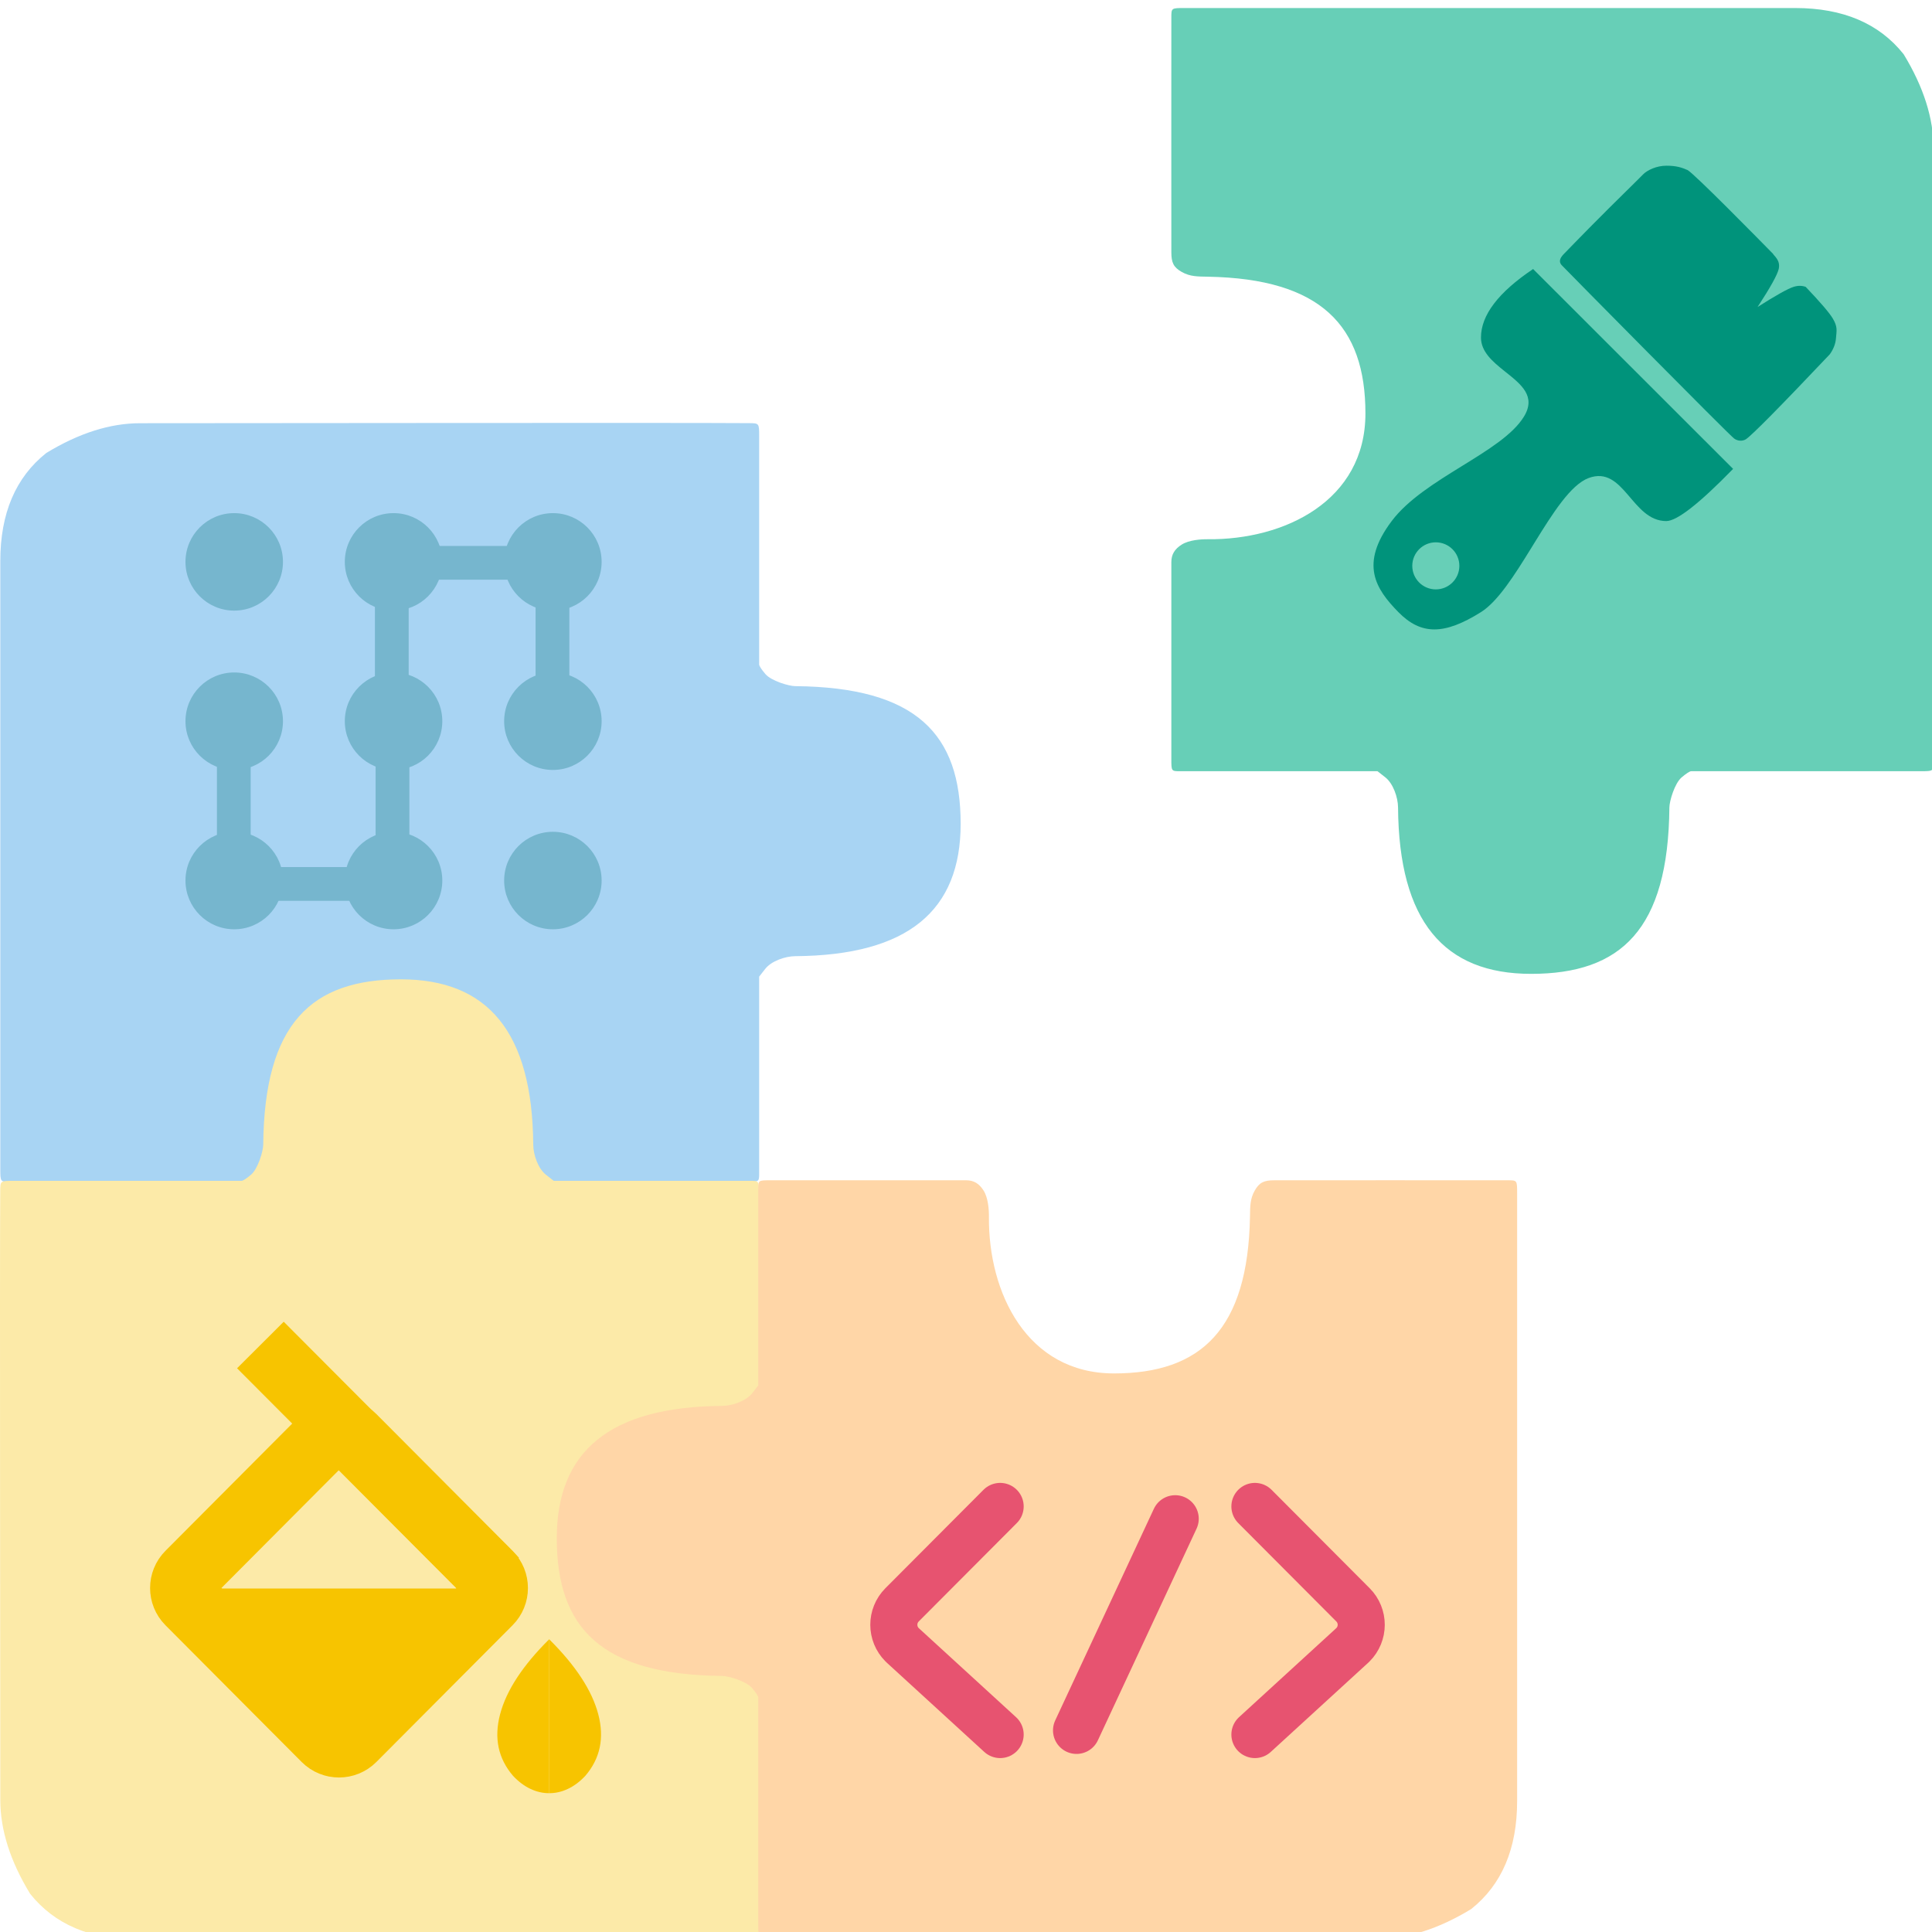 <?xml version="1.0" encoding="UTF-8"?>
<svg width="1026px" height="1026px" viewBox="0 0 1026 1026" version="1.1" xmlns="http://www.w3.org/2000/svg" xmlns:xlink="http://www.w3.org/1999/xlink">
    <title>symbols</title>
    <g id="symbols" stroke="none" stroke-width="1" fill="none" fill-rule="evenodd">
        <g id="Group" transform="translate(0, 4.261)">
            <g>
                <g transform="translate(53.662, 166.833)" fill="#A8D4F3" id="puzzle-copy">
                    <g transform="translate(201.5, 255) rotate(90) translate(-201.5, -255) ">
                        <path d="M0.117,112.563 C-0.168,151.477 0.157,382.119 0.157,435.755 C0.157,451.689 5.432,468.303 15.982,485.597 C28.923,501.866 48.035,510 73.316,510 C114.844,510 222.397,510 395.976,510 C403,510 403,510 403,505.035 C403,500.069 403.058,384.748 403,381.059 C403,375.631 401.919,373.122 397.491,370.626 C393.063,368.129 389.053,368.225 383.703,368.129 C323.863,367.052 300.429,342.139 300.429,295.921 C300.429,249.703 343.276,229.085 383.703,229.5 C387.447,229.538 393.665,229.085 397.491,226.69 C401.317,224.295 403,221.391 403,217.421 C403,213.377 403,128.966 403,113.44 C403,107.004 403,107.004 398.327,107.004 C384.276,107.004 349.518,107.004 294.051,107.004 C294.051,107.004 292.676,105.928 289.925,103.776 C285.799,100.549 283.228,93.24 283.189,87.866 C282.751,27.759 258.859,0 212.896,0 C165.313,0 140.362,23.449 139.786,87.866 C139.756,91.237 137.016,100.639 133.277,103.776 C130.784,105.868 129.122,106.943 128.289,107.004 C87.613,107.004 47.238,107.004 7.165,107.004 C0.117,107.004 0.157,107.004 0.117,112.563 Z" id="Path-2"></path>
                    </g>
                </g>
                <g transform="translate(0, 515.819)" fill="#FCEAA8" id="puzzle">
                    <path d="M0.117,112.563 C-0.168,151.477 0.157,382.119 0.157,435.755 C0.157,451.689 5.432,468.303 15.982,485.597 C28.923,501.866 48.035,510 73.316,510 C114.844,510 222.397,510 395.976,510 C403,510 403,510 403,505.035 C403,500.069 403.058,384.748 403,381.059 C403,375.631 401.919,373.122 397.491,370.626 C393.063,368.129 389.053,368.225 383.703,368.129 C323.863,367.052 300.429,342.139 300.429,295.921 C300.429,249.703 343.276,229.085 383.703,229.5 C387.447,229.538 393.665,229.085 397.491,226.69 C401.317,224.295 403,221.391 403,217.421 C403,213.377 403,128.966 403,113.44 C403,107.004 403,107.004 398.327,107.004 C384.276,107.004 349.518,107.004 294.051,107.004 C294.051,107.004 292.676,105.928 289.925,103.776 C285.799,100.549 283.228,93.24 283.189,87.866 C282.751,27.759 258.859,0 212.896,0 C165.313,0 140.362,23.449 139.786,87.866 C139.756,91.237 137.016,100.639 133.277,103.776 C130.784,105.868 129.122,106.943 128.289,107.004 C87.613,107.004 47.238,107.004 7.165,107.004 C0.117,107.004 0.157,107.004 0.117,112.563 Z" id="Path-2"></path>
                </g>
                <g transform="translate(349.181, 569.036)" fill="#FFD6A7" id="puzzle-copy-3">
                    <g transform="translate(201.5, 255) rotate(-90) translate(-201.5, -255) ">
                        <path d="M0.117,112.563 C-0.168,151.477 0.157,382.119 0.157,435.755 C0.157,451.689 5.432,468.303 15.982,485.597 C28.923,501.866 48.035,510 73.316,510 C114.844,510 222.397,510 395.976,510 C403,510 403,510 403,505.035 C403,500.069 403.058,384.748 403,381.059 C403,375.631 401.919,373.122 397.491,370.626 C393.063,368.129 389.053,368.225 383.703,368.129 C323.863,367.052 300.429,342.139 300.429,295.921 C300.429,249.703 343.276,229.085 383.703,229.5 C387.447,229.538 393.665,229.085 397.491,226.69 C401.317,224.295 403,221.391 403,217.421 C403,213.377 403,128.966 403,113.44 C403,107.004 403,107.004 398.327,107.004 C384.276,107.004 349.518,107.004 294.051,107.004 C294.051,107.004 292.676,105.928 289.925,103.776 C285.799,100.549 283.228,93.24 283.189,87.866 C282.751,27.759 258.859,0 212.896,0 C165.313,0 140.362,23.449 139.786,87.866 C139.756,91.237 137.016,100.639 133.277,103.776 C130.784,105.868 129.122,106.943 128.289,107.004 C87.613,107.004 47.238,107.004 7.165,107.004 C0.117,107.004 0.157,107.004 0.117,112.563 Z" id="Path-2"></path>
                    </g>
                </g>
                <g transform="translate(622.052, 0)" fill="#67CFB7" id="puzzle-copy-2">
                    <g transform="translate(202.474, 256.455) rotate(180) translate(-202.474, -256.455) ">
                        <path d="M0.117,113.205 C-0.168,152.341 0.158,384.299 0.158,438.241 C0.158,454.266 5.458,470.975 16.059,488.367 C29.063,504.729 48.267,512.909 73.671,512.909 C115.399,512.909 223.472,512.909 397.89,512.909 C404.948,512.909 404.948,512.909 404.948,507.916 C404.948,502.922 405.006,386.943 404.948,383.233 C404.948,377.774 403.862,375.251 399.412,372.74 C394.963,370.229 390.934,370.326 385.558,370.229 C325.428,369.146 301.881,344.091 301.881,297.609 C301.881,251.128 344.936,230.392 385.558,230.809 C389.32,230.847 395.567,230.392 399.412,227.983 C403.257,225.575 404.948,222.654 404.948,218.661 C404.948,214.594 404.948,129.701 404.948,114.088 C404.948,107.614 404.948,107.614 400.252,107.614 C386.134,107.614 351.207,107.614 295.472,107.614 C295.472,107.614 294.09,106.532 291.326,104.368 C287.181,101.122 284.597,93.772 284.558,88.368 C284.118,27.917 260.11,0 213.925,0 C166.112,0 141.041,23.583 140.462,88.368 C140.432,91.758 137.678,101.213 133.921,104.368 C131.416,106.472 129.746,107.554 128.909,107.614 C88.036,107.614 47.466,107.614 7.199,107.614 C0.117,107.614 0.158,107.614 0.117,113.205 Z" id="Path-2"></path>
                    </g>
                </g>
            </g>
            <g transform="translate(68.183, 705.367)" id="bucket">
                <path d="M60.456,71.856 L163.019,72.058 C165.911,72.064 168.527,73.238 170.423,75.134 C172.319,77.029 173.493,79.646 173.498,82.537 L173.498,82.537 L173.701,185.033 C173.707,187.933 172.537,190.56 170.64,192.464 C168.747,194.365 166.129,195.545 163.235,195.554 L163.235,195.554 L60.685,195.351 C57.793,195.345 55.176,194.171 53.281,192.276 C51.385,190.38 50.211,187.763 50.205,184.872 L50.205,184.872 L50.003,82.376 C49.997,79.477 51.167,76.849 53.063,74.946 C54.954,73.047 57.567,71.868 60.456,71.856 L60.456,71.856 Z" id="Rectangle" stroke="#F7C400" stroke-width="35" transform="translate(111.852, 133.705) rotate(45) translate(-111.852, -133.705) "></path>
                <line x1="195.532" y1="129.414" x2="69.581" y2="5.165" id="Path-2" stroke="#F7C400" stroke-width="35" transform="translate(132.556, 67.29) rotate(180.477) translate(-132.556, -67.29) "></line>
                <polygon id="Triangle" fill="#F7C400" transform="translate(111.635, 175.766) scale(1, -1) translate(-111.635, -175.766) " points="111.635 133.974 198.411 217.558 24.859 217.558"></polygon>
                <g id="Group" transform="translate(195.924, 160.913)" fill="#F7C400">
                    <path d="M27.538,0 C13.492,13.919 4.805,27.186 1.478,39.802 C-1.85,52.418 0.443,63.328 8.356,72.534 C11.219,75.591 14.29,77.895 17.568,79.447 C20.846,80.998 24.169,81.759 27.538,81.729" id="Path-3"></path>
                    <path d="M55.076,0 C41.03,13.919 32.343,27.186 29.015,39.802 C25.688,52.418 27.981,63.328 35.894,72.534 C38.757,75.591 41.828,77.895 45.106,79.447 C48.384,80.998 51.707,81.759 55.076,81.729" id="Path-3-Copy" transform="translate(41.307, 40.865) scale(-1, 1) translate(-41.307, -40.865) "></path>
                </g>
            </g>
            <g transform="translate(729.413, 83.739)" fill="#00937B">
                <path d="M84.75,54.868 L190.959,161.002 C172.96,179.476 161.127,188.714 155.46,188.714 C137.138,188.714 133,158.944 114.282,165.843 C104.737,169.361 95.126,184.625 85.409,200.366 L83.693,203.146 C74.917,217.358 66.053,231.419 57.07,237.058 C37.543,249.317 25.222,249.317 13.198,237.058 C1.174,224.799 -7.564,211.584 9.653,188.714 C26.869,165.843 68.216,152.388 79.901,133.219 C86.445,122.485 78.5,116.201 70.241,109.62 L69.356,108.914 C63.159,103.958 57.07,98.739 57.07,91.255 C57.07,79.374 66.297,67.245 84.75,54.868 Z M33.087,200 C26.183,200 20.587,205.596 20.587,212.5 C20.587,219.404 26.183,225 33.087,225 C39.99,225 45.587,219.404 45.587,212.5 C45.587,205.596 39.99,200 33.087,200 Z" id="Path-4"></path>
                <path d="M99.955,52.842 C97.915,50.619 99.542,48.461 101.181,46.776 C107.821,39.947 117.761,29.592 139.445,8.325 C140.675,7.119 141.914,5.866 143.184,4.587 C145.368,2.386 150.241,0 155.556,0 C160.87,0 163.734,0.986 166.727,2.293 C169.719,3.6 204.604,39.088 212.153,46.776 C212.622,47.891 216.27,50.192 215.175,54.868 C214.445,57.985 210.706,64.709 203.957,75.039 C213.645,68.872 220.024,65.303 223.094,64.333 C225.339,63.623 227.475,63.623 229.502,64.333 C237.366,72.592 242.167,78.202 243.907,81.162 C246.517,85.603 245.952,87.348 245.587,91.705 C245.343,94.61 244.253,97.423 242.316,100.145 C216.025,127.899 201.166,142.947 197.738,145.289 C197.308,145.583 194.415,147.032 191.461,144.838 C188.508,142.643 101.798,54.85 99.955,52.842 Z" id="Path-5"></path>
            </g>
            <g id="patterns_icon" transform="translate(99, 268.739)" fill="#76B6CE" fill-rule="nonzero" stroke="#76B6CE">
                <circle id="Oval" cx="25.385" cy="25.385" r="25.385"></circle>
                <circle id="Oval" cx="110" cy="25.385" r="25.385"></circle>
                <circle id="Oval" cx="194.615" cy="25.385" r="25.385"></circle>
                <circle id="Oval" cx="25.385" cy="110" r="25.385"></circle>
                <circle id="Oval" cx="110" cy="110" r="25.385"></circle>
                <circle id="Oval" cx="194.615" cy="110" r="25.385"></circle>
                <circle id="Oval" cx="25.385" cy="194.615" r="25.385"></circle>
                <circle id="Oval" cx="110" cy="194.615" r="25.385"></circle>
                <circle id="Oval" cx="194.615" cy="194.615" r="25.385"></circle>
                <rect id="Rectangle" x="16.701" y="125.221" width="16.923" height="54.027"></rect>
                <rect id="Rectangle" x="100.968" y="125.352" width="16.923" height="54.027"></rect>
                <rect id="Rectangle" x="100.61" y="40.175" width="16.923" height="54.027"></rect>
                <rect id="Rectangle" x="185.929" y="40.747" width="16.923" height="54.027"></rect>
                <rect id="Rectangle" x="41.671" y="187.965" width="53.308" height="16.923"></rect>
                <rect id="Rectangle" x="126.895" y="17.428" width="53.308" height="16.923"></rect>
            </g>
            <g transform="translate(468, 795.739)" stroke="#E75370" stroke-linecap="round" stroke-linejoin="round" stroke-width="25">
                <line x1="146.184" y1="2.901" x2="113.622" y2="122.566" id="Line" transform="translate(129.903, 62.733) rotate(9.774) translate(-129.903, -62.733) "></line>
                <path d="M63.136,0 L11.049,52.259 C5.201,58.126 5.216,67.623 11.084,73.472 C11.234,73.622 11.388,73.768 11.545,73.912 L63.136,121.139 L63.136,121.139" id="Line-2"></path>
                <path d="M261.563,0 L209.476,52.259 C203.628,58.126 203.644,67.623 209.511,73.472 C209.662,73.622 209.815,73.768 209.972,73.912 L261.563,121.139 L261.563,121.139" id="Line-2-Copy" transform="translate(229.995, 60.57) scale(-1, 1) translate(-229.995, -60.57) "></path>
            </g>
        </g>
    </g>
</svg>